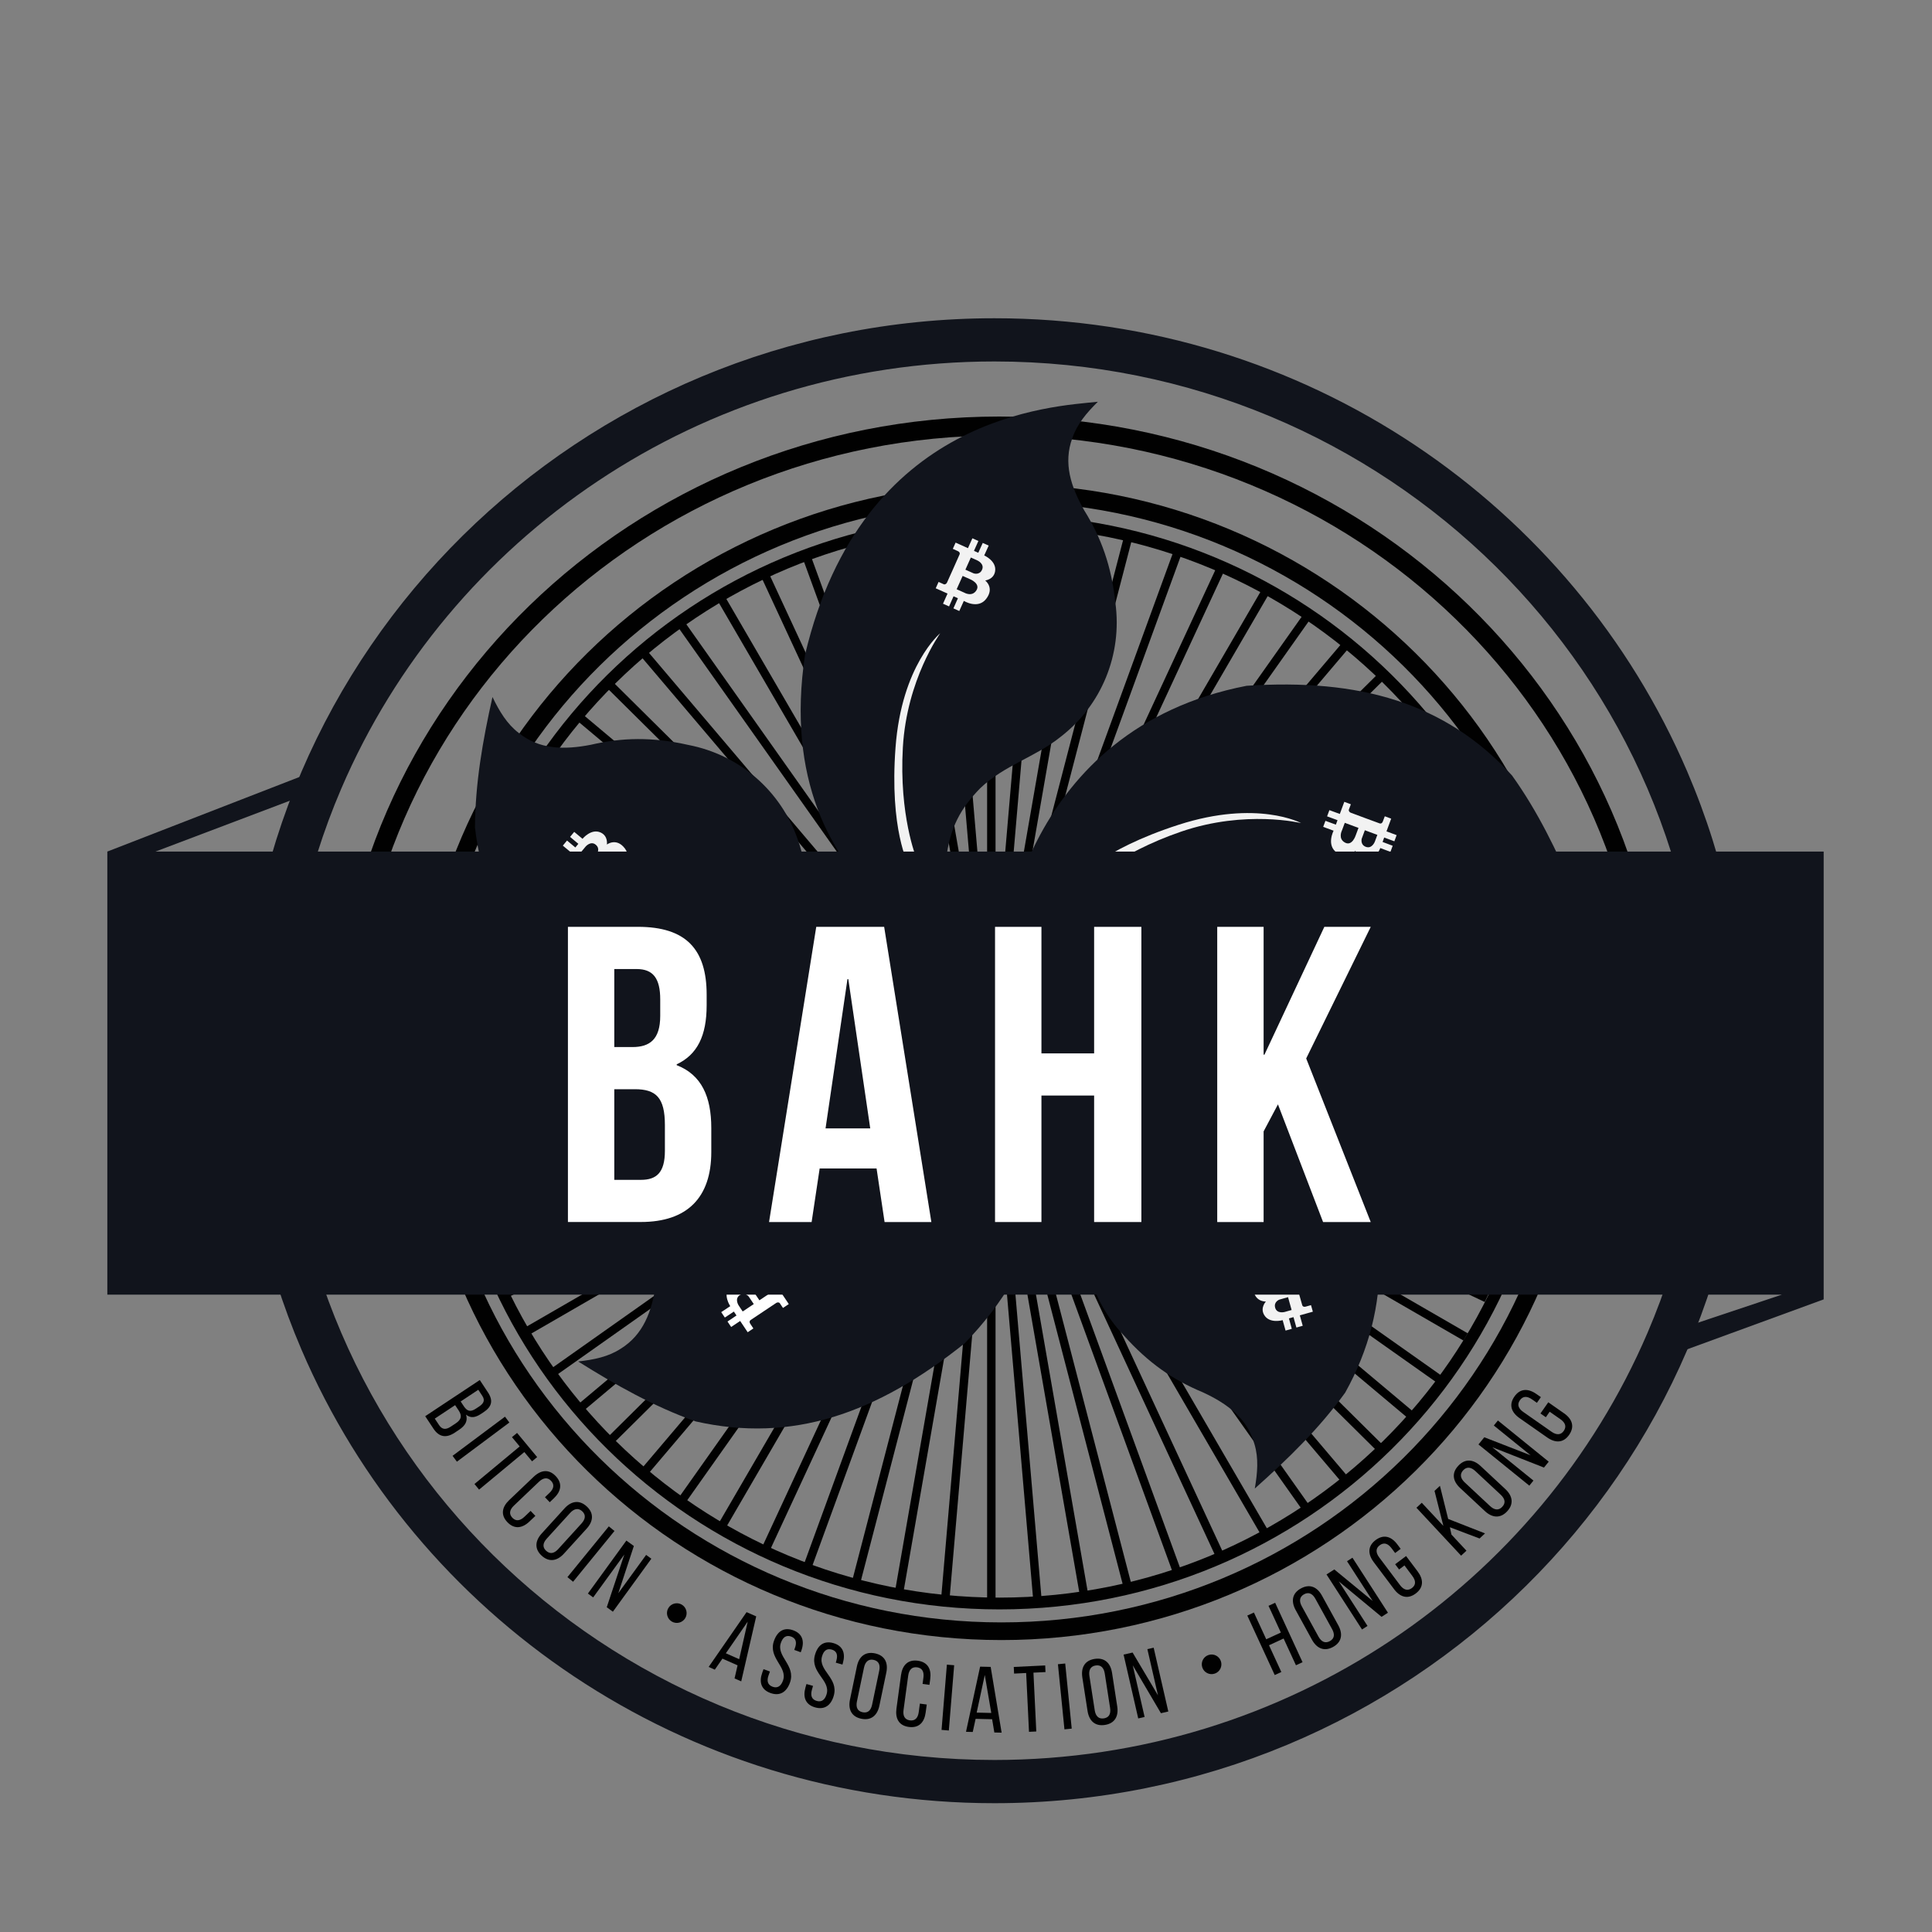 <?xml version="1.0" encoding="UTF-8" standalone="no"?>
<svg
   xmlns:dc="http://purl.org/dc/elements/1.1/"
   xmlns:cc="http://creativecommons.org/ns#"
   xmlns:rdf="http://www.w3.org/1999/02/22-rdf-syntax-ns#"
   xmlns:svg="http://www.w3.org/2000/svg"
   xmlns="http://www.w3.org/2000/svg"
   xmlns:xlink="http://www.w3.org/1999/xlink"
   xmlns:sodipodi="http://sodipodi.sourceforge.net/DTD/sodipodi-0.dtd"
   xmlns:inkscape="http://www.inkscape.org/namespaces/inkscape"
   version="1.1"
   id="Layer_1"
   x="0px"
   y="0px"
   width="180"
   height="180"
   viewBox="0 0 180 180"
   enable-background="new 0 0 1190.55 841.89"
   xml:space="preserve"
   inkscape:version="0.48.2 r9819"
   sodipodi:docname="bahk-logo-big.svg"
   inkscape:export-filename="/Users/larry/git/bahk-branding/generated/bahk-logo-big-256x256.png"
   inkscape:export-xdpi="128"
   inkscape:export-ydpi="128"><rect x="0" y="0" width="180" height="180" fill="#808080" stroke="none"/><defs
   id="defs285" /><sodipodi:namedview
   pagecolor="#ffffff"
   bordercolor="#666666"
   borderopacity="1"
   objecttolerance="10"
   gridtolerance="10"
   guidetolerance="10"
   inkscape:pageopacity="0"
   inkscape:pageshadow="2"
   inkscape:window-width="1072"
   inkscape:window-height="716"
   id="namedview283"
   showgrid="false"
   fit-margin-top="0"
   fit-margin-left="0"
   fit-margin-right="0"
   fit-margin-bottom="0"
   inkscape:zoom="3.3321528"
   inkscape:cx="103.962"
   inkscape:cy="80.629598"
   inkscape:window-x="0"
   inkscape:window-y="0"
   inkscape:window-maximized="0"
   inkscape:current-layer="Layer_1" />
















<g
   id="g3264"
   transform="translate(10,20)"><g
     transform="translate(-517.275,-342.119)"
     id="g3">
	<path
   style="fill:#010101"
   inkscape:connector-curvature="0"
   id="path5"
   d="m 540.24,421.062 c 10e-4,-16.113 6.724,-30.695 17.604,-41.264 10.883,-10.566 25.914,-17.104 42.529,-17.104 16.614,0 31.647,6.537 42.529,17.104 10.882,10.568 17.604,25.148 17.604,41.264 h 1.767 c 0,-16.611 -6.938,-31.654 -18.141,-42.531 -11.201,-10.877 -26.676,-17.604 -43.76,-17.604 -17.082,0 -32.56,6.727 -43.761,17.604 -11.203,10.877 -18.141,25.92 -18.139,42.531 h 1.768 z" />
</g><g
     transform="translate(-517.275,-342.119)"
     id="g7">
	<g
   id="g9">
		<defs
   id="defs11">
			<ellipse
   sodipodi:ry="50.563"
   sodipodi:rx="51.185001"
   sodipodi:cy="421.414"
   sodipodi:cx="600.375"
   ry="50.563"
   rx="51.185"
   cy="421.414"
   cx="600.375"
   id="SVGID_1_" />
		</defs>
		<clipPath
   id="SVGID_2_">
			<use
   height="841.89"
   width="1190.55"
   y="0"
   x="0"
   style="overflow:visible"
   id="use15"
   overflow="visible"
   xlink:href="#SVGID_1_" />
		</clipPath>
		<g
   id="g17"
   clip-path="url(#SVGID_2_)">
			<polyline
   style="fill:#010101"
   id="polyline19"
   points="573.792,377.494 599.295,421.342 599.975,420.953 574.473,377.105    " />
			<polyline
   style="fill:#010101"
   id="polyline21"
   points="577.951,375.335 599.279,421.311 599.992,420.984 578.665,375.011    " />
			<polyline
   style="fill:#010101"
   id="polyline23"
   points="581.906,373.703 599.266,421.279 600.006,421.015 582.644,373.439    " />
			<polyline
   style="fill:#010101"
   id="polyline25"
   points="586.504,372.265 599.256,421.244 600.016,421.05 587.264,372.07    " />
			<polyline
   style="fill:#010101"
   id="polyline27"
   points="570.002,379.919 599.314,421.371 599.958,420.923 570.646,379.472    " />
			<polyline
   style="fill:#010101"
   id="polyline29"
   points="566.459,382.648 599.334,421.398 599.935,420.896 567.06,382.146    " />
			<polyline
   style="fill:#010101"
   id="polyline31"
   points="549.137,412.843 599.568,421.531 599.703,420.763 549.271,412.074    " />
			<polyline
   style="fill:#010101"
   id="polyline33"
   points="550.143,408.216 599.531,421.523 599.738,420.771 550.348,407.464    " />
			<polyline
   style="fill:#010101"
   id="polyline35"
   points="551.449,404.054 599.5,421.514 599.769,420.781 551.72,403.324    " />
			<polyline
   style="fill:#010101"
   id="polyline37"
   points="553.33,399.574 599.465,421.5 599.805,420.794 553.669,398.871    " />
			<polyline
   style="fill:#010101"
   id="polyline39"
   points="555.252,395.955 599.437,421.484 599.833,420.812 555.646,395.281    " />
			<polyline
   style="fill:#010101"
   id="polyline41"
   points="557.767,392.06 599.408,421.465 599.863,420.83 558.223,391.425    " />
			<polyline
   style="fill:#010101"
   id="polyline43"
   points="560.381,388.703 599.381,421.445 599.889,420.849 560.891,388.107    " />
			<polyline
   style="fill:#010101"
   id="polyline45"
   points="563.225,385.613 599.357,421.424 599.912,420.873 563.779,385.062    " />
			<polyline
   style="fill:#010101"
   id="polyline47"
   points="590.568,371.378 599.249,421.214 600.021,421.082 591.342,371.248    " />
			<polyline
   style="fill:#010101"
   id="polyline49"
   points="594.903,370.619 599.244,421.181 600.026,421.113 595.685,370.554    " />
			<polyline
   style="fill:#010101"
   id="polyline51"
   points="599.242,370.585 599.242,421.146 600.027,421.146 600.027,370.585    " />
			<polyline
   style="fill:#010101"
   id="polyline53"
   points="548.418,417.191 599.601,421.535 599.669,420.759 548.484,416.414    " />
			<polyline
   style="fill:#010101"
   id="polyline55"
   points="548.451,421.537 599.635,421.537 599.635,420.757 548.451,420.757    " />
			<polyline
   style="fill:#010101"
   id="polyline57"
   points="624.799,377.105 599.295,420.953 599.975,421.342 625.478,377.494    " />
			<polyline
   style="fill:#010101"
   id="polyline59"
   points="620.605,375.011 599.279,420.984 599.992,421.311 621.319,375.335    " />
			<polyline
   style="fill:#010101"
   id="polyline61"
   points="616.626,373.439 599.266,421.015 600.006,421.279 617.364,373.703    " />
			<polyline
   style="fill:#010101"
   id="polyline63"
   points="612.007,372.07 599.256,421.05 600.016,421.244 612.767,372.265    " />
			<polyline
   style="fill:#010101"
   id="polyline65"
   points="628.625,379.472 599.314,420.923 599.958,421.371 629.267,379.919    " />
			<polyline
   style="fill:#010101"
   id="polyline67"
   points="632.211,382.146 599.334,420.896 599.935,421.398 632.812,382.648    " />
			<polyline
   style="fill:#010101"
   id="polyline69"
   points="650,412.074 599.568,420.763 599.703,421.531 650.135,412.843    " />
			<polyline
   style="fill:#010101"
   id="polyline71"
   points="648.923,407.464 599.531,420.771 599.738,421.523 649.128,408.216    " />
			<polyline
   style="fill:#010101"
   id="polyline73"
   points="647.551,403.324 599.5,420.781 599.769,421.514 647.822,404.054    " />
			<polyline
   style="fill:#010101"
   id="polyline75"
   points="645.601,398.871 599.465,420.794 599.805,421.5 645.941,399.574    " />
			<polyline
   style="fill:#010101"
   id="polyline77"
   points="643.624,395.281 599.437,420.812 599.833,421.484 644.018,395.955    " />
			<polyline
   style="fill:#010101"
   id="polyline79"
   points="641.049,391.425 599.408,420.83 599.863,421.465 641.506,392.06    " />
			<polyline
   style="fill:#010101"
   id="polyline81"
   points="638.381,388.107 599.381,420.849 599.889,421.445 638.889,388.703    " />
			<polyline
   style="fill:#010101"
   id="polyline83"
   points="635.492,385.062 599.357,420.873 599.912,421.424 636.047,385.613    " />
			<polyline
   style="fill:#010101"
   id="polyline85"
   points="607.93,371.248 599.249,421.082 600.021,421.214 608.703,371.378    " />
			<polyline
   style="fill:#010101"
   id="polyline87"
   points="603.584,370.554 599.244,421.113 600.026,421.181 604.366,370.619    " />
			<polyline
   style="fill:#010101"
   id="polyline89"
   points="650.787,416.414 599.601,420.759 599.669,421.535 650.853,417.191    " />
			<polyline
   style="fill:#010101"
   id="polyline91"
   points="650.82,420.757 599.635,420.757 599.635,421.537 650.82,421.537    " />
			<polyline
   style="fill:#010101"
   id="polyline93"
   points="574.473,465.189 599.975,421.342 599.295,420.953 573.792,464.801    " />
			<polyline
   style="fill:#010101"
   id="polyline95"
   points="578.665,467.285 599.992,421.311 599.279,420.984 577.951,466.959    " />
			<polyline
   style="fill:#010101"
   id="polyline97"
   points="582.644,468.857 600.006,421.279 599.266,421.015 581.906,468.592    " />
			<polyline
   style="fill:#010101"
   id="polyline99"
   points="587.264,470.225 600.016,421.244 599.256,421.05 586.504,470.029    " />
			<polyline
   style="fill:#010101"
   id="polyline101"
   points="570.646,462.822 599.958,421.371 599.314,420.923 570.002,462.375    " />
			<polyline
   style="fill:#010101"
   id="polyline103"
   points="567.06,460.148 599.935,421.398 599.334,420.896 566.459,459.646    " />
			<polyline
   style="fill:#010101"
   id="polyline105"
   points="549.271,430.221 599.703,421.531 599.568,420.763 549.137,429.453    " />
			<polyline
   style="fill:#010101"
   id="polyline107"
   points="550.348,434.83 599.738,421.523 599.531,420.771 550.143,434.078    " />
			<polyline
   style="fill:#010101"
   id="polyline109"
   points="551.72,438.971 599.769,421.514 599.5,420.781 551.449,438.238    " />
			<polyline
   style="fill:#010101"
   id="polyline111"
   points="553.669,443.422 599.805,421.5 599.465,420.794 553.33,442.719    " />
			<polyline
   style="fill:#010101"
   id="polyline113"
   points="555.646,447.014 599.833,421.484 599.437,420.812 555.252,446.34    " />
			<polyline
   style="fill:#010101"
   id="polyline115"
   points="558.223,450.871 599.863,421.465 599.408,420.83 557.767,450.236    " />
			<polyline
   style="fill:#010101"
   id="polyline117"
   points="560.891,454.188 599.889,421.445 599.381,420.849 560.381,453.592    " />
			<polyline
   style="fill:#010101"
   id="polyline119"
   points="563.779,457.232 599.912,421.424 599.357,420.873 563.225,456.682    " />
			<polyline
   style="fill:#010101"
   id="polyline121"
   points="591.342,471.047 600.021,421.214 599.249,421.082 590.568,470.914    " />
			<polyline
   style="fill:#010101"
   id="polyline123"
   points="595.685,471.742 600.026,421.181 599.244,421.113 594.903,471.676    " />
			<polyline
   style="fill:#010101"
   id="polyline125"
   points="600.027,471.707 600.027,421.146 599.242,421.146 599.242,471.707    " />
			<polyline
   style="fill:#010101"
   id="polyline127"
   points="548.484,425.879 599.669,421.535 599.601,420.759 548.418,425.104    " />
			<polyline
   style="fill:#010101"
   id="polyline129"
   points="625.478,464.801 599.975,420.953 599.295,421.342 624.799,465.189    " />
			<polyline
   style="fill:#010101"
   id="polyline131"
   points="621.319,466.959 599.992,420.984 599.279,421.311 620.605,467.285    " />
			<polyline
   style="fill:#010101"
   id="polyline133"
   points="617.364,468.592 600.006,421.015 599.266,421.279 616.626,468.857    " />
			<polyline
   style="fill:#010101"
   id="polyline135"
   points="612.767,470.029 600.016,421.05 599.256,421.244 612.007,470.225    " />
			<polyline
   style="fill:#010101"
   id="polyline137"
   points="629.267,462.375 599.958,420.923 599.314,421.371 628.625,462.822    " />
			<polyline
   style="fill:#010101"
   id="polyline139"
   points="632.812,459.646 599.935,420.896 599.334,421.398 632.211,460.148    " />
			<polyline
   style="fill:#010101"
   id="polyline141"
   points="650.135,429.453 599.703,420.763 599.568,421.531 650,430.221    " />
			<polyline
   style="fill:#010101"
   id="polyline143"
   points="649.128,434.078 599.738,420.771 599.531,421.523 648.923,434.83    " />
			<polyline
   style="fill:#010101"
   id="polyline145"
   points="647.822,438.238 599.769,420.781 599.5,421.514 647.551,438.971    " />
			<polyline
   style="fill:#010101"
   id="polyline147"
   points="645.941,442.719 599.805,420.794 599.465,421.5 645.601,443.422    " />
			<polyline
   style="fill:#010101"
   id="polyline149"
   points="644.018,446.34 599.833,420.812 599.437,421.484 643.624,447.014    " />
			<polyline
   style="fill:#010101"
   id="polyline151"
   points="641.506,450.236 599.863,420.83 599.408,421.465 641.049,450.871    " />
			<polyline
   style="fill:#010101"
   id="polyline153"
   points="638.889,453.592 599.889,420.849 599.381,421.445 638.381,454.188    " />
			<polyline
   style="fill:#010101"
   id="polyline155"
   points="636.047,456.682 599.912,420.873 599.357,421.424 635.492,457.232    " />
			<polyline
   style="fill:#010101"
   id="polyline157"
   points="608.703,470.914 600.021,421.082 599.249,421.214 607.93,471.047    " />
			<polyline
   style="fill:#010101"
   id="polyline159"
   points="604.366,471.676 600.026,421.113 599.244,421.181 603.584,471.742    " />
			<polyline
   style="fill:#010101"
   id="polyline161"
   points="650.853,425.104 599.669,420.759 599.601,421.535 650.787,425.879    " />
		</g>
	</g>
</g><g
     transform="translate(-517.275,-342.119)"
     id="g163">
	<path
   style="fill:#010101"
   inkscape:connector-curvature="0"
   id="path165"
   d="m 654.32,421.062 h -0.822 c 0,14.417 -5.92,27.461 -15.497,36.915 -9.579,9.449 -22.808,15.297 -37.429,15.297 -14.621,0 -27.848,-5.848 -37.428,-15.297 -9.578,-9.453 -15.498,-22.498 -15.498,-36.915 0,-14.418 5.92,-27.465 15.498,-36.918 9.58,-9.451 22.807,-15.295 37.428,-15.297 14.621,0.002 27.85,5.846 37.429,15.297 9.577,9.453 15.497,22.5 15.497,36.918 h 0.822 0.823 c 10e-4,-14.875 -6.111,-28.348 -15.985,-38.09 -9.877,-9.744 -23.522,-15.771 -38.586,-15.771 -15.062,0 -28.711,6.027 -38.586,15.771 -9.875,9.742 -15.985,23.215 -15.985,38.09 0,14.872 6.11,28.344 15.985,38.088 9.875,9.744 23.522,15.77 38.586,15.77 15.062,0 28.709,-6.025 38.586,-15.77 9.874,-9.744 15.986,-23.217 15.985,-38.088 h -0.823 z" />
	<path
   style="fill:#010101"
   inkscape:connector-curvature="0"
   id="path167"
   d="m 651.526,421.062 h -0.55 c 0,13.78 -5.658,26.25 -14.812,35.284 -9.155,9.031 -21.799,14.619 -35.77,14.619 -13.972,0 -26.615,-5.588 -35.771,-14.619 -9.152,-9.033 -14.812,-21.504 -14.812,-35.284 0,-13.783 5.659,-26.254 14.812,-35.287 9.154,-9.033 21.799,-14.617 35.771,-14.619 13.971,0.002 26.613,5.586 35.77,14.619 9.152,9.033 14.812,21.504 14.812,35.287 h 0.55 0.55 c 0,-14.086 -5.786,-26.842 -15.141,-36.068 -9.351,-9.229 -22.271,-14.936 -36.539,-14.936 -14.268,0 -27.188,5.707 -36.541,14.936 -9.353,9.227 -15.141,21.982 -15.141,36.068 0,14.084 5.788,26.838 15.141,36.065 9.353,9.229 22.273,14.936 36.541,14.936 14.269,0 27.188,-5.707 36.539,-14.936 9.354,-9.227 15.141,-21.98 15.141,-36.065 h -0.55 z" />
</g><g
     transform="translate(-517.275,-342.119)"
     id="g169">
	<path
   style="fill:#bb2527;stroke:#ffffff"
   inkscape:connector-curvature="0"
   d="m 594.875,381.55 c 0,-0.027 -0.002,-0.061 -0.002,-0.086"
   id="path574_16_" />
	<path
   style="fill:#bb2527;stroke:#ffffff"
   inkscape:connector-curvature="0"
   d="m 628.601,397.593 c 0.027,-0.01 0.055,-0.02 0.083,-0.027"
   id="path676_16_" />
	<path
   style="fill:#bb2527;stroke:#ffffff"
   inkscape:connector-curvature="0"
   d="m 623.333,434.361 c 0.018,0.023 0.035,0.047 0.055,0.07"
   id="path681_16_" />
	<path
   style="fill:#bb2527;stroke:#ffffff"
   inkscape:connector-curvature="0"
   d="m 586.282,440.732 c -0.02,0.023 -0.038,0.049 -0.054,0.068"
   id="path686_16_" />
	<g
   id="g175">
		<path
   style="fill:#11141c"
   inkscape:connector-curvature="0"
   d="m 599.132,412.027 c 0,0 -20.369,-5.676 -16.852,-28.912 5.317,-22.443 23.171,-23.123 27.279,-23.566 -1.058,1.047 -1.94,2.09 -2.377,3.387 -0.859,2.324 -0.138,4.531 1.104,6.725 1.578,2.537 2.541,5.178 2.906,8.615 0.661,4.84 -1.311,9.557 -5.077,12.473 -2.382,1.922 -5.229,2.629 -7.521,4.812 -1.77,1.822 -2.842,3.627 -3.184,6.73 0.072,5.898 1.697,6.683 3.722,9.736 z"
   id="path573_15_" />
		<path
   style="fill:#11141c"
   inkscape:connector-curvature="0"
   d="m 600.711,410.593 c 0,0 1.801,-20.531 22.706,-24.58 10.481,-0.693 18.511,1.549 24.729,8.354 2.406,3.359 4.169,7.021 5.796,10.822 -1.312,-0.705 -2.566,-1.242 -3.933,-1.283 -2.479,-0.135 -4.375,1.197 -6.107,3.031 -1.965,2.25 -4.203,3.943 -7.385,5.301 -4.435,2.051 -9.523,1.549 -13.414,-1.199 -2.535,-1.711 -4.045,-4.229 -6.805,-5.779 -2.26,-1.158 -4.303,-1.656 -7.367,-1.07 -5.623,1.79 -5.894,3.575 -8.22,6.403 z"
   id="path675_15_" />
		<path
   style="fill:#11141c"
   inkscape:connector-curvature="0"
   d="m 602.146,412.044 c 0,0 20.043,-4.814 30.521,13.725 3.989,9.715 4.418,18.041 -0.066,26.102 -2.421,3.346 -5.332,6.182 -8.42,8.932 0.254,-1.469 0.365,-2.828 -0.031,-4.139 -0.655,-2.387 -2.524,-3.768 -4.813,-4.828 -2.761,-1.146 -5.076,-2.73 -7.373,-5.314 -3.351,-3.551 -4.494,-8.537 -3.125,-13.102 0.822,-2.951 2.729,-5.18 3.324,-8.287 0.381,-2.514 0.2,-4.604 -1.328,-7.331 -3.486,-4.761 -5.269,-4.453 -8.689,-5.758 z"
   id="path680_15_" />
		<path
   style="fill:#11141c"
   inkscape:connector-curvature="0"
   d="m 601.749,414.132 c 0,0 10.252,17.879 -4.603,33.145 -8.206,6.555 -16.076,9.307 -25.068,7.27 -3.893,-1.391 -7.434,-3.387 -10.937,-5.582 1.479,-0.168 2.817,-0.439 3.962,-1.188 2.109,-1.305 2.904,-3.482 3.277,-5.975 0.331,-2.969 1.203,-5.641 3.037,-8.572 2.469,-4.211 6.932,-6.707 11.692,-6.678 3.062,-0.041 5.738,1.164 8.89,0.859 2.518,-0.336 4.477,-1.096 6.658,-3.324 3.596,-4.685 2.798,-6.302 3.092,-9.955 z"
   id="path685_15_" />
		<path
   style="fill:#11141c"
   inkscape:connector-curvature="0"
   d="m 599.51,413.789 c 0,0 -13.463,15.61 -32.793,6.67 -8.909,-5.561 -14.116,-12.072 -15.188,-21.229 0.017,-4.135 0.726,-8.139 1.629,-12.172 0.649,1.34 1.354,2.514 2.441,3.344 1.928,1.559 4.25,1.586 6.727,1.105 2.91,-0.678 5.717,-0.742 9.089,0.018 4.799,0.93 8.631,4.309 10.186,8.811 1.055,2.875 0.807,5.797 2.141,8.67 1.156,2.262 2.522,3.855 5.353,5.174 5.61,1.829 6.872,0.542 10.415,-0.391 z"
   id="path690_15_" />
	</g>
	<path
   style="fill:#bb2527;stroke:#ffffff"
   inkscape:connector-curvature="0"
   d="m 569.281,408.035 c -0.03,-0.012 -0.059,-0.018 -0.087,-0.029"
   id="path691_12_" />
	<path
   style="fill:none;stroke:#ffffff"
   inkscape:connector-curvature="0"
   d="m 602.352,417.326 c 1.974,9.627 -8.376,22.35 -16.142,23.354"
   id="path687_2_" />
	<path
   style="fill:none;stroke:#ffffff"
   inkscape:connector-curvature="0"
   d="m 596.695,415.414 c -8.426,5.064 -23.862,-0.473 -27.393,-7.467"
   id="path692_2_" />
	<path
   style="fill:none;stroke:#ffffff;stroke-width:2"
   inkscape:connector-curvature="0"
   d="M 594.961,381.548"
   id="path575_40_" />
	<path
   style="fill:none;stroke:#ffffff;stroke-width:2"
   inkscape:connector-curvature="0"
   d="M 596.689,409.884"
   id="path575_4_" />
	<path
   style="fill:none;stroke:#ffffff"
   inkscape:connector-curvature="0"
   d="m 605.38,412.363 c 9.798,0.807 19.103,14.315 17.884,22.053"
   id="path682_2_" />
	<polygon
   style="fill:#ffffff"
   points="622.268,436.104 623.451,438.172 625.795,437.551 624.182,439.445 625.362,441.51 623.186,440.607 621.572,442.502 621.842,440.057 619.656,439.16 622.005,438.547 "
   id="polygon683_2_" />
</g><g
     transform="translate(-517.275,-342.119)"
     id="g189">
	<path
   style="fill:#11141c"
   inkscape:connector-curvature="0"
   id="path191"
   d="m 667.971,420.945 h -2.016 c 0,8.997 -1.846,17.557 -5.184,25.348 -5.008,11.688 -13.382,21.639 -23.921,28.666 -10.542,7.027 -23.24,11.131 -36.93,11.133 -18.25,-0.002 -34.75,-7.297 -46.704,-19.09 -5.974,-5.896 -10.808,-12.92 -14.146,-20.709 -3.34,-7.791 -5.185,-16.352 -5.185,-25.348 0,-8.996 1.845,-17.559 5.185,-25.35 5.009,-11.686 13.38,-21.639 23.923,-28.666 10.541,-7.027 23.238,-11.131 36.928,-11.133 18.25,0.002 34.75,7.297 46.703,19.092 5.975,5.896 10.809,12.916 14.146,20.707 3.337,7.791 5.184,16.354 5.184,25.35 h 2.017 2.014 c 0,-9.549 -1.962,-18.656 -5.511,-26.936 -5.323,-12.418 -14.207,-22.977 -25.388,-30.432 -11.181,-7.455 -24.666,-11.809 -39.164,-11.807 -19.334,-0.002 -36.857,7.736 -49.533,20.25 -6.337,6.258 -11.471,13.709 -15.019,21.986 -3.55,8.279 -5.512,17.387 -5.512,26.936 0,9.549 1.962,18.659 5.512,26.936 5.32,12.418 14.206,22.977 25.388,30.432 11.18,7.455 24.666,11.809 39.164,11.809 19.332,0 36.855,-7.738 49.53,-20.252 6.341,-6.256 11.474,-13.709 15.021,-21.988 3.549,-8.275 5.511,-17.385 5.511,-26.934 h -2.013 l 0,0 z" />
</g><path
     style="fill:#f2f2f2"
     inkscape:connector-curvature="0"
     id="path193"
     d="m 77.599,38.998 c 0,0 -3.589,2.959 -4.164,10.631 -0.577,7.672 1.207,10.924 1.207,10.924 l 0.723,-0.641 c 0,0 -1.615,-3.953 -1.248,-10.283 0.367,-6.33 3.482,-10.631 3.482,-10.631 z" /><path
     style="fill:#f2f2f2"
     inkscape:connector-curvature="0"
     id="path195"
     d="m 111.221,56.685 c 0,0 -4.094,-2.203 -11.415,0.158 -7.323,2.361 -9.66,5.24 -9.66,5.24 l 0.866,0.428 c 0,0 3.05,-2.986 9.052,-5.037 5.998,-2.049 11.157,-0.789 11.157,-0.789 z" /><path
     style="fill:#f2f2f2"
     inkscape:connector-curvature="0"
     id="path197"
     d="m 81.787,34.082 c 0,0 0.789,-0.082 0.922,-0.842 0.17,-0.973 -1.012,-1.49 -1.012,-1.49 l 0.416,-0.918 -0.553,-0.248 -0.416,0.918 -0.402,-0.18 0.412,-0.92 -0.56,-0.25 -0.413,0.92 -1.15,-0.518 -0.26,0.58 0.477,0.217 c 0,0 0.119,0.053 0.154,0.141 0.042,0.1 -0.008,0.18 -0.008,0.18 l -0.599,1.346 -0.562,1.25 c 0,0 -0.042,0.1 -0.129,0.146 -0.106,0.059 -0.171,0.023 -0.171,0.023 l -0.488,-0.221 -0.267,0.594 1.101,0.492 -0.422,0.945 0.563,0.252 0.42,-0.945 0.406,0.184 -0.42,0.943 0.547,0.246 0.424,-0.943 c 0,0 1.312,0.807 2.078,-0.184 0.809,-1.041 -0.088,-1.718 -0.088,-1.718 z m -1.336,-2.139 0.613,0.275 c 0,0 0.683,0.307 0.428,0.871 -0.238,0.523 -0.782,0.33 -0.782,0.33 l -0.767,-0.344 0.508,-1.132 z m 0.523,3.049 c -0.408,0.662 -1.146,0.219 -1.146,0.219 l -0.699,-0.312 0.558,-1.242 0.698,0.311 c -0.002,-0.002 0.977,0.395 0.589,1.024 z" /><path
     style="fill:#f2f2f2"
     inkscape:connector-curvature="0"
     id="path199"
     d="m 116.28,59.259 c 0,0 0.134,0.781 0.903,0.863 0.979,0.104 1.416,-1.111 1.416,-1.111 l 0.945,0.355 0.21,-0.568 -0.942,-0.354 0.15,-0.414 0.946,0.352 0.212,-0.574 -0.945,-0.352 0.438,-1.184 -0.595,-0.221 -0.186,0.49 c 0,0 -0.045,0.123 -0.129,0.164 -0.098,0.049 -0.182,0.004 -0.182,0.004 l -1.382,-0.508 -1.285,-0.479 c 0,0 -0.101,-0.037 -0.152,-0.119 -0.064,-0.102 -0.035,-0.168 -0.035,-0.168 l 0.188,-0.502 -0.61,-0.229 -0.418,1.131 -0.971,-0.355 -0.215,0.578 0.972,0.357 -0.154,0.416 -0.972,-0.355 -0.209,0.562 0.971,0.357 c 0,0 -0.716,1.365 0.321,2.064 1.091,0.738 1.71,-0.2 1.71,-0.2 z m 2.045,-1.476 -0.234,0.629 c 0,0 -0.261,0.703 -0.841,0.486 -0.538,-0.203 -0.381,-0.76 -0.381,-0.76 l 0.291,-0.787 1.165,0.432 z m -3.007,0.723 c -0.688,-0.361 -0.294,-1.129 -0.294,-1.129 l 0.267,-0.717 1.276,0.473 -0.267,0.717 c 0.001,-0.001 -0.327,1.003 -0.982,0.656 z" /><path
     style="fill:#ffffff"
     inkscape:connector-curvature="0"
     id="path201"
     d="m 107.819,95.018 c 0,0 -0.621,-4.607 -6.834,-9.145 -6.214,-4.537 -9.917,-4.738 -9.917,-4.738 l 0.162,0.951 c 0,0 4.21,0.715 9.396,4.365 5.183,3.651 7.193,8.567 7.193,8.567 z" /><path
     style="fill:#f2f2f2"
     inkscape:connector-curvature="0"
     id="path203"
     d="m 107.942,101.262 c 0,0 -0.554,0.568 -0.169,1.238 0.491,0.855 1.729,0.496 1.729,0.496 l 0.27,0.971 0.582,-0.164 -0.267,-0.971 0.423,-0.119 0.272,0.971 0.59,-0.166 -0.271,-0.971 1.215,-0.34 -0.172,-0.611 -0.505,0.141 c 0,0 -0.125,0.033 -0.209,-0.01 -0.097,-0.051 -0.109,-0.146 -0.109,-0.146 l -0.401,-1.414 -0.367,-1.32 c 0,0 -0.028,-0.104 0.007,-0.193 0.043,-0.113 0.116,-0.127 0.116,-0.127 l 0.516,-0.146 -0.175,-0.625 -1.16,0.324 -0.281,-0.994 -0.596,0.166 0.283,0.996 -0.43,0.119 -0.282,-0.994 -0.578,0.162 0.279,0.994 c 0,0 -1.524,0.223 -1.479,1.473 0.046,1.313 1.169,1.26 1.169,1.26 z m 2.394,0.787 -0.646,0.184 c 0,0 -0.722,0.201 -0.886,-0.396 -0.153,-0.555 0.39,-0.754 0.39,-0.754 l 0.809,-0.229 0.333,1.195 z m -2.351,-2.008 c -0.11,-0.77 0.742,-0.9 0.742,-0.9 l 0.734,-0.207 0.368,1.312 -0.736,0.207 c 0.001,-0.002 -1.005,0.323 -1.108,-0.412 z" /><path
     style="fill:#ffffff"
     inkscape:connector-curvature="0"
     id="path205"
     d="m 64.742,97.963 c 0,0 4.188,-2.021 6.568,-9.338 2.383,-7.316 1.423,-10.899 1.423,-10.899 l -0.854,0.451 c 0,0 0.63,4.225 -1.229,10.286 -1.861,6.063 -5.908,9.5 -5.908,9.5 z" /><path
     style="fill:#ffffff"
     inkscape:connector-curvature="0"
     id="path207"
     d="m 59.198,99.668 c 0,0 -0.712,-0.352 -1.229,0.223 -0.658,0.732 0.067,1.801 0.067,1.801 l -0.842,0.557 0.338,0.504 0.84,-0.557 0.246,0.365 -0.838,0.562 0.34,0.508 0.84,-0.559 0.7,1.049 0.528,-0.354 -0.289,-0.438 c 0,0 -0.074,-0.109 -0.058,-0.201 0.019,-0.107 0.104,-0.15 0.104,-0.15 l 1.222,-0.818 1.142,-0.762 c 0,0 0.089,-0.061 0.186,-0.055 0.121,0.006 0.156,0.072 0.156,0.072 l 0.298,0.443 0.541,-0.361 -0.67,-1 0.858,-0.578 -0.345,-0.512 -0.856,0.576 -0.246,-0.369 0.856,-0.578 -0.334,-0.498 -0.858,0.574 c 0,0 -0.686,-1.381 -1.859,-0.949 -1.237,0.454 -0.838,1.505 -0.838,1.505 z m -0.004,2.52 -0.373,-0.559 c 0,0 -0.416,-0.621 0.1,-0.965 0.48,-0.318 0.838,0.137 0.838,0.137 l 0.468,0.697 -1.033,0.69 z m 1.177,-2.86 c 0.697,-0.344 1.087,0.426 1.087,0.426 l 0.425,0.635 -1.132,0.758 -0.425,-0.635 c 0,0 -0.62,-0.856 0.045,-1.184 z" /><path
     style="fill:#f2f2f2"
     inkscape:connector-curvature="0"
     id="path209"
     d="m 46.543,58.683 c 0,0 0.131,-0.781 -0.566,-1.113 -0.893,-0.422 -1.705,0.58 -1.705,0.58 l -0.774,-0.646 -0.385,0.467 0.771,0.646 -0.279,0.34 -0.777,-0.645 -0.391,0.473 0.776,0.645 -0.805,0.973 0.488,0.404 0.336,-0.402 c 0,0 0.082,-0.102 0.177,-0.111 0.106,-0.014 0.173,0.057 0.173,0.057 l 1.137,0.936 1.054,0.877 c 0,0 0.084,0.064 0.104,0.162 0.029,0.117 -0.022,0.17 -0.022,0.17 l -0.342,0.412 0.501,0.416 0.769,-0.93 0.799,0.656 0.394,-0.475 -0.798,-0.656 0.283,-0.344 0.799,0.656 0.384,-0.463 -0.798,-0.658 c 0,0 1.127,-1.051 0.378,-2.053 -0.79,-1.055 -1.681,-0.374 -1.681,-0.374 z m -2.419,0.717 0.429,-0.518 c 0,0 0.478,-0.576 0.953,-0.18 0.443,0.369 0.109,0.842 0.109,0.842 l -0.535,0.645 -0.956,-0.789 z m 3.078,0.313 c 0.528,0.568 -0.097,1.162 -0.097,1.162 l -0.488,0.59 -1.049,-0.869 0.488,-0.588 c 0.002,-10e-4 0.643,-0.84 1.146,-0.295 z" /><g
     transform="translate(-517.275,-342.119)"
     id="g211">
	<polygon
   style="fill:#11141c"
   id="polygon213"
   points="662.555,446.326 673.293,442.736 517.275,442.736 517.275,401.457 536.033,394.175 537.399,395.539 521.762,401.457 677.182,401.457 677.182,443.18 662.223,448.652 " />
</g><g
     transform="translate(-517.275,-342.119)"
     id="g215">
	<path
   style="fill:#010101"
   inkscape:connector-curvature="0"
   id="path217"
   d="m 552.73,451.834 c 0.524,0.791 0.355,1.355 -0.393,1.85 l -0.24,0.16 c -0.537,0.355 -0.973,0.426 -1.404,0.074 0.19,0.584 -0.077,1.033 -0.637,1.404 l -0.428,0.285 c -0.764,0.504 -1.438,0.418 -1.962,-0.373 l -0.775,-1.17 5.084,-3.371 0.755,1.141 z m -4.547,3.057 c 0.275,0.414 0.617,0.457 1.089,0.146 l 0.451,-0.299 c 0.565,-0.375 0.604,-0.727 0.283,-1.211 l -0.328,-0.494 -1.896,1.256 0.401,0.602 z m 2.299,-1.764 c 0.299,0.449 0.6,0.586 1.128,0.234 l 0.299,-0.197 c 0.45,-0.299 0.565,-0.596 0.298,-1.002 l -0.371,-0.561 -1.642,1.09 0.288,0.436 z" />
	<path
   style="fill:#010101"
   inkscape:connector-curvature="0"
   id="path219"
   d="m 554.732,454.652 -4.888,3.648 -0.405,-0.545 4.886,-3.648 0.407,0.545 z" />
	<path
   style="fill:#010101"
   inkscape:connector-curvature="0"
   id="path221"
   d="m 551.479,460.381 4.213,-3.5 -0.718,-0.865 0.476,-0.395 1.87,2.252 -0.476,0.395 -0.718,-0.865 -4.216,3.5 -0.431,-0.522 z" />
	<path
   style="fill:#010101"
   inkscape:connector-curvature="0"
   id="path223"
   d="m 558.888,461.699 -0.396,0.379 -0.444,-0.467 0.422,-0.404 c 0.396,-0.379 0.487,-0.764 0.145,-1.123 -0.337,-0.354 -0.731,-0.289 -1.131,0.09 l -2.333,2.223 c -0.396,0.379 -0.479,0.771 -0.144,1.125 0.343,0.359 0.731,0.289 1.13,-0.09 l 0.573,-0.547 0.444,0.467 -0.549,0.521 c -0.668,0.639 -1.41,0.744 -2.06,0.062 -0.645,-0.676 -0.503,-1.41 0.167,-2.051 l 2.281,-2.174 c 0.67,-0.639 1.411,-0.744 2.056,-0.066 0.647,0.682 0.507,1.417 -0.161,2.055 z" />
	<path
   style="fill:#010101"
   inkscape:connector-curvature="0"
   id="path225"
   d="m 559.866,462.656 c 0.626,-0.689 1.372,-0.824 2.062,-0.197 0.695,0.633 0.633,1.389 0.006,2.078 l -2.121,2.334 c -0.622,0.682 -1.373,0.822 -2.07,0.189 -0.688,-0.629 -0.619,-1.391 10e-4,-2.07 l 2.122,-2.334 z m -1.648,2.811 c -0.375,0.412 -0.418,0.809 -0.059,1.137 0.368,0.334 0.752,0.248 1.127,-0.164 l 2.169,-2.385 c 0.368,-0.406 0.425,-0.805 0.057,-1.139 -0.36,-0.328 -0.758,-0.24 -1.126,0.166 l -2.168,2.385 z" />
	<path
   style="fill:#010101"
   inkscape:connector-curvature="0"
   id="path227"
   d="m 564.524,464.758 -3.856,4.729 -0.527,-0.43 3.857,-4.73 0.526,0.431 z" />
	<path
   style="fill:#010101"
   inkscape:connector-curvature="0"
   id="path229"
   d="m 562.54,470.945 -0.492,-0.359 3.585,-4.936 0.697,0.506 -1.448,4.396 2.591,-3.566 0.486,0.354 -3.584,4.938 -0.571,-0.416 1.635,-4.908 -2.899,3.991 z" />
	<path
   style="fill:#010101"
   inkscape:connector-curvature="0"
   id="path231"
   d="m 571.125,472.863 c -0.252,0.438 -0.812,0.59 -1.25,0.338 -0.438,-0.252 -0.591,-0.812 -0.339,-1.25 0.251,-0.439 0.812,-0.59 1.25,-0.338 0.438,0.252 0.59,0.813 0.339,1.25 z" />
	<path
   style="fill:#010101"
   inkscape:connector-curvature="0"
   id="path233"
   d="m 574.583,476.65 -0.711,1.027 -0.574,-0.254 3.533,-5.105 0.899,0.395 -1.396,6.053 -0.622,-0.271 0.281,-1.221 -1.41,-0.624 z m 0.317,-0.498 1.243,0.549 0.793,-3.498 -2.036,2.949 z" />
	<path
   style="fill:#010101"
   inkscape:connector-curvature="0"
   id="path235"
   d="m 581.935,475.902 -0.057,0.154 -0.605,-0.219 0.067,-0.188 c 0.186,-0.518 0.098,-0.891 -0.362,-1.057 -0.459,-0.164 -0.765,0.068 -0.946,0.578 -0.462,1.287 1.422,2.1 0.843,3.715 -0.312,0.869 -0.933,1.285 -1.81,0.971 -0.878,-0.314 -1.085,-1.027 -0.772,-1.896 l 0.117,-0.328 0.599,0.217 -0.129,0.359 c -0.187,0.518 -0.081,0.896 0.379,1.062 0.459,0.164 0.781,-0.062 0.966,-0.578 0.458,-1.279 -1.416,-2.09 -0.838,-3.705 0.316,-0.887 0.925,-1.287 1.785,-0.98 0.869,0.313 1.077,1.026 0.763,1.895 z" />
	<path
   style="fill:#010101"
   inkscape:connector-curvature="0"
   id="path237"
   d="m 585.81,477.043 -0.045,0.16 -0.621,-0.176 0.054,-0.193 c 0.149,-0.529 0.037,-0.895 -0.432,-1.027 -0.471,-0.133 -0.76,0.119 -0.907,0.641 -0.372,1.316 1.562,1.998 1.098,3.65 -0.252,0.889 -0.845,1.348 -1.741,1.094 -0.897,-0.254 -1.152,-0.951 -0.901,-1.84 l 0.096,-0.336 0.611,0.174 -0.104,0.367 c -0.149,0.529 -0.021,0.902 0.448,1.033 0.472,0.135 0.776,-0.115 0.927,-0.643 0.37,-1.311 -1.559,-1.99 -1.09,-3.643 0.256,-0.904 0.834,-1.35 1.715,-1.102 0.889,0.255 1.143,0.952 0.892,1.841 z" />
	<path
   style="fill:#010101"
   inkscape:connector-curvature="0"
   id="path239"
   d="m 587.11,477.375 c 0.19,-0.914 0.768,-1.406 1.681,-1.217 0.921,0.193 1.25,0.877 1.06,1.791 l -0.647,3.088 c -0.189,0.904 -0.768,1.406 -1.688,1.213 -0.913,-0.191 -1.24,-0.883 -1.05,-1.787 l 0.644,-3.088 z m 0.003,3.26 c -0.113,0.547 0.051,0.91 0.527,1.01 0.485,0.102 0.775,-0.166 0.889,-0.713 l 0.661,-3.156 c 0.113,-0.539 -0.041,-0.908 -0.526,-1.012 -0.479,-0.1 -0.775,0.178 -0.891,0.715 l -0.66,3.156 z" />
	<path
   style="fill:#010101"
   inkscape:connector-curvature="0"
   id="path241"
   d="m 593.942,478.549 -0.073,0.545 -0.64,-0.086 0.078,-0.58 c 0.074,-0.543 -0.098,-0.902 -0.59,-0.969 -0.483,-0.064 -0.753,0.232 -0.827,0.777 l -0.434,3.195 c -0.074,0.547 0.105,0.902 0.592,0.971 0.489,0.064 0.752,-0.232 0.824,-0.777 l 0.107,-0.785 0.64,0.086 -0.103,0.752 c -0.124,0.916 -0.638,1.463 -1.571,1.336 -0.925,-0.125 -1.273,-0.789 -1.15,-1.705 l 0.425,-3.129 c 0.124,-0.914 0.639,-1.461 1.562,-1.336 0.935,0.127 1.285,0.791 1.16,1.705 z" />
	<path
   style="fill:#010101"
   inkscape:connector-curvature="0"
   id="path243"
   d="m 596.172,477.266 -0.497,6.08 -0.678,-0.057 0.496,-6.08 0.679,0.057 z" />
	<path
   style="fill:#010101"
   inkscape:connector-curvature="0"
   id="path245"
   d="m 598.17,482.26 -0.266,1.223 -0.629,-0.016 1.314,-6.07 0.984,0.023 1.021,6.127 -0.679,-0.016 -0.206,-1.234 -1.539,-0.037 z m 0.099,-0.582 1.36,0.033 -0.604,-3.537 -0.756,3.504 z" />
	<path
   style="fill:#010101"
   inkscape:connector-curvature="0"
   id="path247"
   d="m 603.144,483.469 -0.264,-5.48 -1.125,0.055 -0.029,-0.619 2.927,-0.141 0.03,0.617 -1.124,0.055 0.265,5.48 -0.68,0.033 z" />
	<path
   style="fill:#010101"
   inkscape:connector-curvature="0"
   id="path249"
   d="m 606.518,477.104 0.607,6.066 -0.678,0.068 -0.607,-6.068 0.678,-0.066 z" />
	<path
   style="fill:#010101"
   inkscape:connector-curvature="0"
   id="path251"
   d="m 608.114,478.406 c -0.143,-0.922 0.223,-1.588 1.145,-1.73 0.931,-0.145 1.479,0.379 1.623,1.301 l 0.482,3.119 c 0.143,0.914 -0.222,1.588 -1.151,1.732 -0.922,0.143 -1.474,-0.389 -1.614,-1.303 l -0.485,-3.119 z m 1.153,3.051 c 0.086,0.551 0.368,0.834 0.851,0.76 0.491,-0.076 0.666,-0.43 0.58,-0.982 l -0.493,-3.188 c -0.084,-0.543 -0.358,-0.836 -0.852,-0.76 -0.482,0.076 -0.664,0.439 -0.58,0.982 l 0.494,3.188 z" />
	<path
   style="fill:#010101"
   inkscape:connector-curvature="0"
   id="path253"
   d="m 613.915,482.084 -0.594,0.137 -1.364,-5.947 0.84,-0.191 2.362,3.98 -0.986,-4.297 0.586,-0.135 1.365,5.945 -0.688,0.158 -2.625,-4.459 1.104,4.809 z" />
	<path
   style="fill:#010101"
   inkscape:connector-curvature="0"
   id="path255"
   d="m 621.021,476.885 c 0.163,0.479 -0.092,0.998 -0.57,1.16 -0.479,0.164 -0.998,-0.092 -1.16,-0.57 -0.163,-0.477 0.093,-0.996 0.569,-1.16 0.477,-0.165 0.998,0.091 1.161,0.57 z" />
	<path
   style="fill:#010101"
   inkscape:connector-curvature="0"
   id="path257"
   d="m 625.506,475.404 1.148,2.492 -0.616,0.283 -2.555,-5.541 0.616,-0.283 1.149,2.492 1.36,-0.627 -1.148,-2.492 0.618,-0.283 2.553,5.539 -0.616,0.283 -1.149,-2.492 -1.36,0.629 z" />
	<path
   style="fill:#010101"
   inkscape:connector-curvature="0"
   id="path259"
   d="m 627.99,472.127 c -0.447,-0.816 -0.334,-1.564 0.481,-2.014 0.825,-0.453 1.519,-0.15 1.968,0.666 l 1.521,2.764 c 0.444,0.809 0.334,1.566 -0.49,2.02 -0.817,0.449 -1.515,0.137 -1.961,-0.672 l -1.519,-2.764 z m 2.124,2.471 c 0.269,0.488 0.63,0.656 1.058,0.422 0.436,-0.238 0.479,-0.631 0.211,-1.119 l -1.555,-2.824 c -0.265,-0.48 -0.623,-0.66 -1.058,-0.422 -0.428,0.236 -0.474,0.639 -0.209,1.119 l 1.553,2.824 z" />
	<path
   style="fill:#010101"
   inkscape:connector-curvature="0"
   id="path261"
   d="m 634.683,473.604 -0.512,0.33 -3.309,-5.127 0.727,-0.467 3.575,2.939 -2.39,-3.705 0.506,-0.326 3.306,5.125 -0.594,0.383 -3.982,-3.299 2.673,4.147 z" />
	<path
   style="fill:#010101"
   inkscape:connector-curvature="0"
   id="path263"
   d="m 637.46,466.004 0.313,0.418 -0.517,0.389 -0.334,-0.447 c -0.331,-0.439 -0.703,-0.574 -1.103,-0.275 -0.392,0.293 -0.372,0.693 -0.043,1.133 l 1.938,2.582 c 0.33,0.439 0.711,0.566 1.102,0.273 0.397,-0.299 0.373,-0.693 0.042,-1.133 l -0.731,-0.977 -0.503,0.377 -0.366,-0.488 1.019,-0.764 1.079,1.436 c 0.555,0.74 0.572,1.49 -0.182,2.055 -0.746,0.561 -1.461,0.334 -2.017,-0.404 l -1.896,-2.523 c -0.554,-0.74 -0.572,-1.488 0.174,-2.049 0.755,-0.57 1.47,-0.343 2.025,0.397 z" />
	<path
   style="fill:#010101"
   inkscape:connector-curvature="0"
   id="path265"
   d="m 642.356,464.41 0.148,0.684 1.397,1.5 -0.498,0.463 -4.163,-4.465 0.498,-0.463 2.011,2.154 -0.823,-3.262 0.505,-0.471 0.767,3.086 3.434,1.346 -0.509,0.475 -2.767,-1.047 z" />
	<path
   style="fill:#010101"
   inkscape:connector-curvature="0"
   id="path267"
   d="m 643.309,460.75 c -0.684,-0.637 -0.808,-1.385 -0.171,-2.066 0.642,-0.689 1.396,-0.617 2.079,0.02 l 2.309,2.152 c 0.676,0.631 0.808,1.385 0.164,2.074 -0.636,0.682 -1.396,0.604 -2.073,-0.027 l -2.308,-2.153 z m 2.791,1.686 c 0.408,0.381 0.805,0.428 1.137,0.068 0.341,-0.359 0.259,-0.748 -0.149,-1.129 l -2.358,-2.199 c -0.401,-0.375 -0.798,-0.436 -1.138,-0.07 -0.333,0.355 -0.251,0.756 0.15,1.129 l 2.358,2.201 z" />
	<path
   style="fill:#010101"
   inkscape:connector-curvature="0"
   id="path269"
   d="m 650.142,460.061 -0.383,0.473 -4.738,-3.838 0.541,-0.67 4.314,1.678 -3.426,-2.773 0.38,-0.467 4.735,3.838 -0.442,0.547 -4.812,-1.891 3.831,3.103 z" />
	<path
   style="fill:#010101"
   inkscape:connector-curvature="0"
   id="path271"
   d="m 650.406,451.988 0.43,0.299 -0.37,0.529 -0.457,-0.32 c -0.449,-0.314 -0.845,-0.326 -1.13,0.082 -0.279,0.396 -0.139,0.771 0.312,1.088 l 2.642,1.848 c 0.45,0.314 0.852,0.318 1.132,-0.08 0.285,-0.408 0.139,-0.775 -0.312,-1.09 l -0.999,-0.699 -0.357,0.514 -0.501,-0.35 0.729,-1.043 1.47,1.029 c 0.759,0.529 1.008,1.236 0.469,2.008 -0.533,0.764 -1.283,0.77 -2.04,0.242 l -2.584,-1.809 c -0.758,-0.529 -1.008,-1.236 -0.474,-2 0.534,-0.771 1.283,-0.777 2.04,-0.248 z" />
</g><g
     transform="translate(-517.275,-342.119)"
     id="g273">
	<path
   style="fill:#ffffff"
   inkscape:connector-curvature="0"
   id="path275"
   d="m 573.112,414.799 v 0.98 c 0,2.83 -0.866,4.598 -2.791,5.501 v 0.078 c 2.319,0.9 3.223,2.943 3.223,5.854 v 2.238 c 0,4.242 -2.239,6.52 -6.563,6.52 h -6.794 v -27.5 h 6.521 c 4.478,10e-4 6.404,2.087 6.404,6.329 z m -8.605,-2.398 v 7.27 h 1.689 c 1.61,0 2.591,-0.709 2.591,-2.908 v -1.531 c 0,-1.965 -0.666,-2.83 -2.198,-2.83 h -2.082 l 0,-10e-4 z m 0,11.199 v 8.443 h 2.474 c 1.456,0 2.241,-0.666 2.241,-2.709 v -2.396 c 0,-2.555 -0.826,-3.34 -2.791,-3.34 h -1.924 v 0.002 z" />
	<path
   style="fill:#ffffff"
   inkscape:connector-curvature="0"
   id="path277"
   d="m 594.048,435.973 h -4.359 l -0.746,-4.988 h -5.303 l -0.748,4.988 h -3.967 l 4.398,-27.501 h 6.327 l 4.398,27.501 z m -9.859,-8.723 h 4.164 l -2.043,-13.906 h -0.079 l -2.042,13.906 z" />
	<path
   style="fill:#ffffff"
   inkscape:connector-curvature="0"
   id="path279"
   d="m 604.303,435.973 h -4.323 v -27.501 h 4.323 v 11.789 h 4.909 v -11.789 h 4.401 v 27.501 h -4.401 v -11.785 h -4.909 v 11.785 z" />
	<path
   style="fill:#ffffff"
   inkscape:connector-curvature="0"
   id="path281"
   d="m 626.339,425.01 -1.336,2.518 v 8.445 h -4.322 v -27.501 h 4.322 v 11.906 h 0.079 l 5.578,-11.906 h 4.323 l -6.013,12.26 6.013,15.242 h -4.44 l -4.204,-10.964 z" />
</g></g>
</svg>